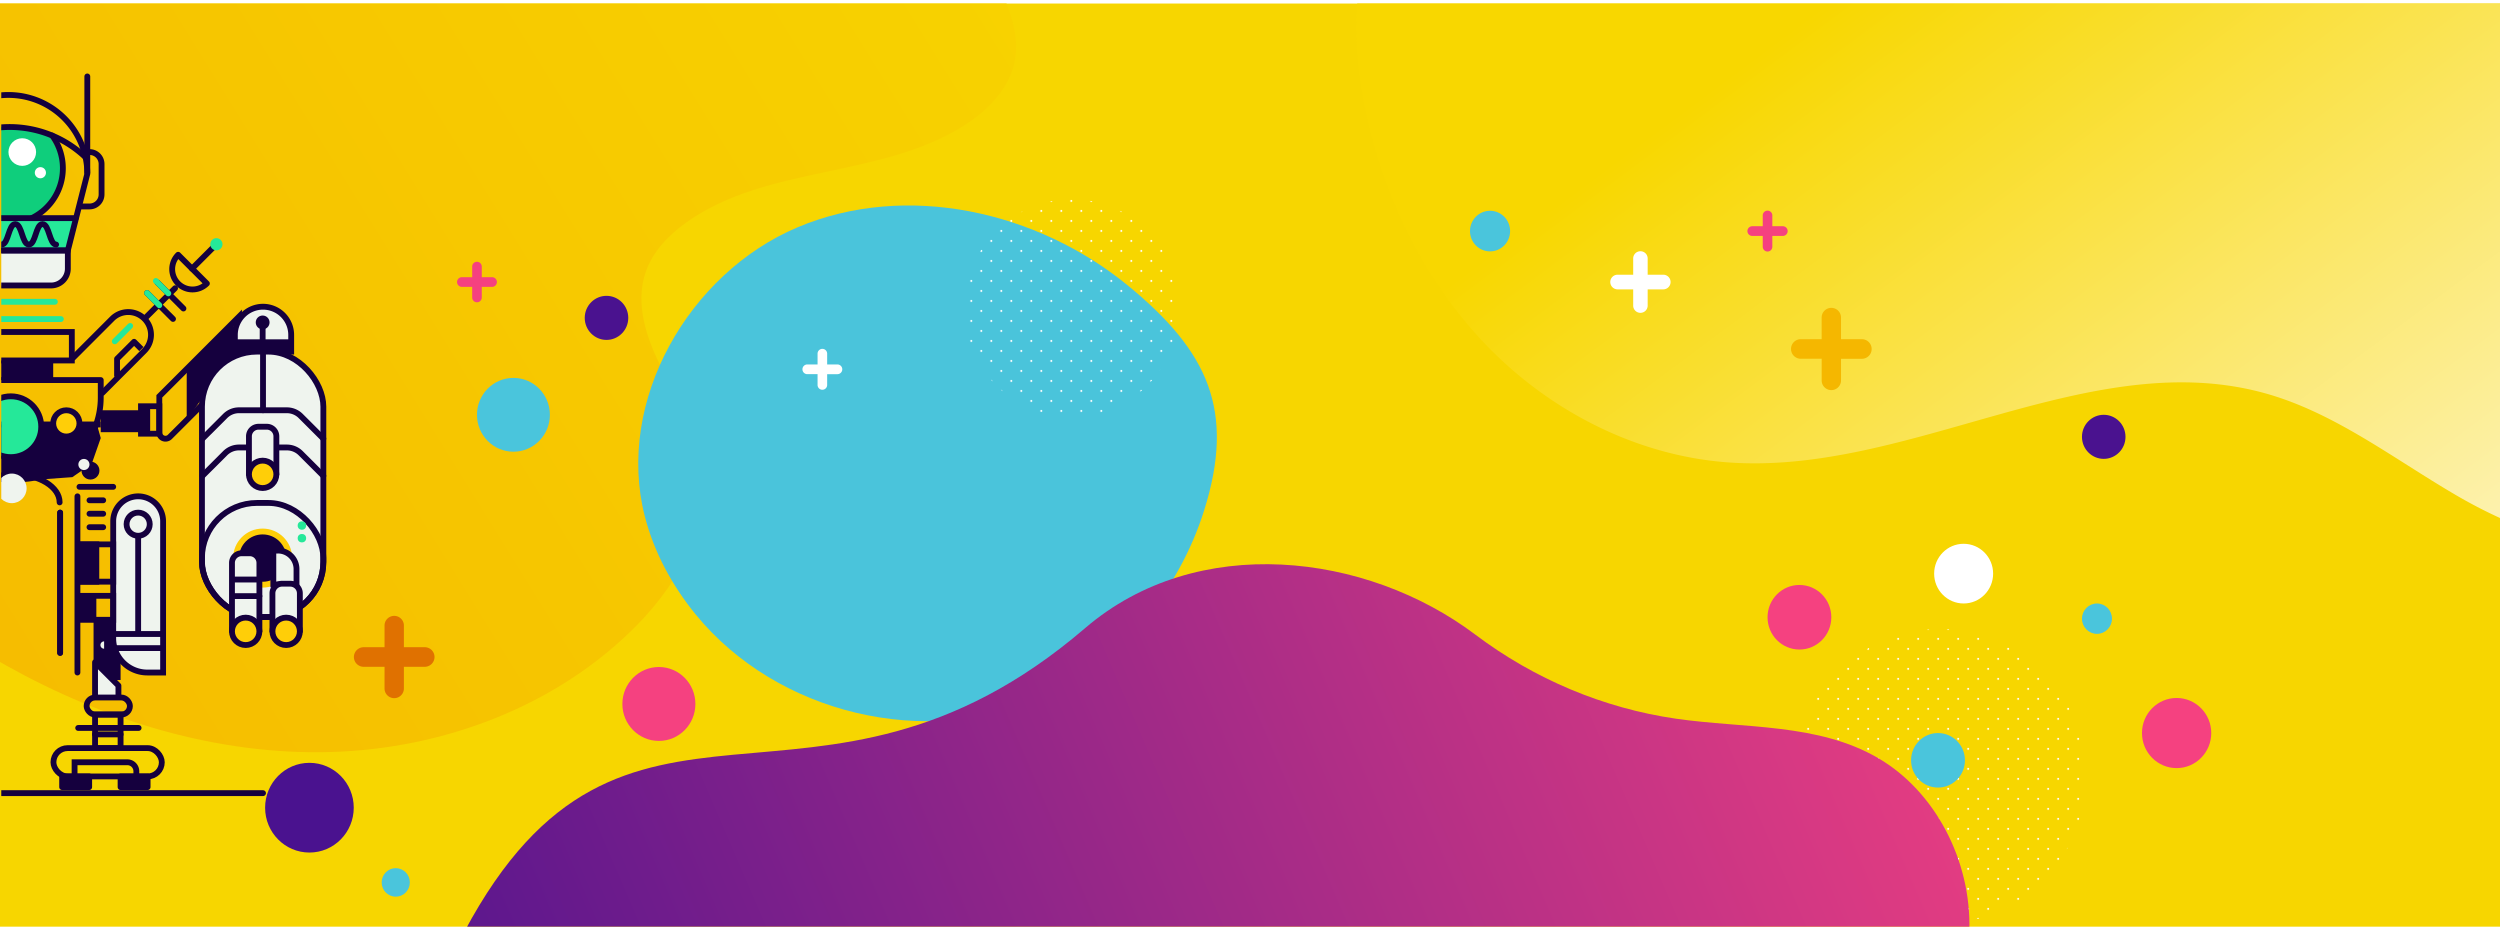 <svg id="Layer_1" data-name="Layer 1" xmlns="http://www.w3.org/2000/svg" xmlns:xlink="http://www.w3.org/1999/xlink" viewBox="0 0 3000 1112"><defs><style>.cls-1,.cls-18,.cls-20,.cls-31,.cls-32,.cls-33{fill:none;}.cls-2{fill:#fff;}.cls-3{fill:#f7d600;}.cls-4{fill:url(#Degradado_sin_nombre_24);}.cls-5{fill:url(#Degradado_sin_nombre_25);}.cls-6{fill:#4ac4db;}.cls-7{fill:url(#Nueva_muestra_de_motivo_1);}.cls-8{fill:url(#Nueva_muestra_de_motivo_1-3);}.cls-9{fill:#f5b700;}.cls-10{fill:#e07100;}.cls-11{fill:#f54180;}.cls-12{fill:#4ac5dc;}.cls-13{fill:#4a128f;}.cls-14{fill:url(#Degradado_sin_nombre_27);}.cls-15{clip-path:url(#clip-path);}.cls-16,.cls-28{fill:#25e899;}.cls-16,.cls-18,.cls-19,.cls-20,.cls-21,.cls-22,.cls-24,.cls-25,.cls-26,.cls-31,.cls-33{stroke:#15003e;}.cls-16,.cls-18,.cls-19,.cls-25,.cls-26,.cls-33{stroke-linejoin:round;}.cls-16,.cls-18,.cls-19,.cls-20,.cls-21,.cls-22,.cls-23,.cls-24,.cls-25,.cls-26,.cls-30,.cls-31,.cls-32,.cls-33{stroke-width:7px;}.cls-17,.cls-23,.cls-24,.cls-26{fill:#15003e;}.cls-19,.cls-22{fill:#ffce08;}.cls-20,.cls-21,.cls-22,.cls-23,.cls-24,.cls-30,.cls-32,.cls-33{stroke-linecap:round;}.cls-20,.cls-21,.cls-22,.cls-23,.cls-24,.cls-30,.cls-31,.cls-32{stroke-miterlimit:10;}.cls-21,.cls-25,.cls-27,.cls-30{fill:#eff4ee;}.cls-23{stroke:#ffce08;}.cls-29{fill:#0fce7c;}.cls-30,.cls-32{stroke:#25e899;}</style><linearGradient id="Degradado_sin_nombre_24" x1="-416.83" y1="879.61" x2="1436.78" y2="-267.67" gradientUnits="userSpaceOnUse"><stop offset="0" stop-color="#f5b700"/><stop offset="1" stop-color="#f8d700"/></linearGradient><linearGradient id="Degradado_sin_nombre_25" x1="3082.86" y1="1139.51" x2="2220.44" y2="-17.18" gradientUnits="userSpaceOnUse"><stop offset="0" stop-color="#fffeff"/><stop offset="1" stop-color="#f8d700"/></linearGradient><pattern id="Nueva_muestra_de_motivo_1" data-name="Nueva muestra de motivo 1" width="48" height="48" patternTransform="translate(-70.4 589.13)" patternUnits="userSpaceOnUse" viewBox="0 0 48 48"><rect class="cls-1" width="48" height="48"/><circle class="cls-2" cx="24" cy="48" r="1.2"/><circle class="cls-2" cx="48" cy="48" r="1.2"/><circle class="cls-2" cx="24" cy="24" r="1.2"/><circle class="cls-2" cx="48" cy="24" r="1.2"/><circle class="cls-2" cx="36" cy="36" r="1.2"/><circle class="cls-2" cx="12" cy="36" r="1.2"/><circle class="cls-2" cx="36" cy="12" r="1.2"/><circle class="cls-2" cx="12" cy="12" r="1.2"/><circle class="cls-2" cy="48" r="1.2"/><circle class="cls-2" cy="24" r="1.2" transform="translate(-23.69 20.16) rotate(-80.78)"/><circle class="cls-2" cx="24" r="1.2"/><circle class="cls-2" cx="48" r="1.2"/><circle class="cls-2" r="1.2" transform="translate(0 0) rotate(-80.78)"/></pattern><pattern id="Nueva_muestra_de_motivo_1-3" data-name="Nueva muestra de motivo 1" width="48" height="48" patternTransform="translate(-62.15 610.6)" patternUnits="userSpaceOnUse" viewBox="0 0 48 48"><rect class="cls-1" width="48" height="48"/><circle class="cls-2" cx="24" cy="48" r="1.2"/><circle class="cls-2" cx="48" cy="48" r="1.2"/><circle class="cls-2" cx="24" cy="24" r="1.2"/><circle class="cls-2" cx="48" cy="24" r="1.2"/><circle class="cls-2" cx="36" cy="36" r="1.2"/><circle class="cls-2" cx="12" cy="36" r="1.2"/><circle class="cls-2" cx="36" cy="12" r="1.2"/><circle class="cls-2" cx="12" cy="12" r="1.2"/><circle class="cls-2" cy="48" r="1.2"/><circle class="cls-2" cy="24" r="1.2" transform="translate(-23.69 20.16) rotate(-80.78)"/><circle class="cls-2" cx="24" r="1.2"/><circle class="cls-2" cx="48" r="1.2"/><circle class="cls-2" r="1.2" transform="translate(0 0) rotate(-80.78)"/></pattern><linearGradient id="Degradado_sin_nombre_27" x1="1015" y1="1751.61" x2="2818.91" y2="572.13" gradientTransform="translate(-239.19 -404.54) rotate(9.88)" gradientUnits="userSpaceOnUse"><stop offset="0" stop-color="#4a128f"/><stop offset="1" stop-color="#f54180"/><stop offset="1" stop-color="#f8d700"/></linearGradient><clipPath id="clip-path"><rect class="cls-1" x="1.53" y="43.81" width="435.5" height="996.47"/></clipPath></defs><title>profileheader</title><rect class="cls-3" y="4.26" width="3000" height="1115.31"/><path class="cls-4" d="M1217.88,72.49c-6.08,32.68-31.08,58.68-58.72,76.66C1059,214.34,921.36,197.46,823.88,266.7c-21.32,15.14-40.56,35-49.12,59.93-12.68,37.09.4,78.15,18.24,113s40.72,68,49.28,106.3C859,620.32,817.4,696.33,764.16,750.35,668.36,847.57,532,898.67,396.4,902.44S126.24,865.06,7.52,798.65c-2.52-1.41-5-2.79-7.52-4.25V4.26H1207.8c.52,1.26,1,2.51,1.52,3.81C1217.2,28.52,1221.88,50.91,1217.88,72.49Z"/><path class="cls-5" d="M3000,4.26V621.62a593.63,593.63,0,0,1-55-28.75c-73.6-43.17-143-97-224.84-120.35-212-60.37-429.08,99.37-648.64,82.2-106.36-8.3-207.68-59.44-283.2-135.65s-125.72-176.38-148.72-281.83c-9.52-43.49-14.4-88.76-10.92-133Z"/><path class="cls-6" d="M1354.55,343.51c-109.55-90.3-267.07-125.77-397.47-70.73s-218.8,208.47-183.29,346.9c11.1,43.28,33,83.38,61.14,117.82,97.7,119.35,276.56,161.89,416.54,99.07,92.49-41.51,162.75-126.73,193.35-223.63C1483,492.17,1449.27,421.58,1354.55,343.51Z"/><ellipse class="cls-7" cx="1286.15" cy="369.63" rx="128.93" ry="130.52"/><ellipse class="cls-8" cx="2328.3" cy="931.63" rx="174.78" ry="176.93"/><path class="cls-2" d="M1996.2,329.65h-19V310.46a8.69,8.69,0,1,0-17.37,0v19.19h-19a8.8,8.8,0,0,0,0,17.59h19v19.19a8.69,8.69,0,1,0,17.37,0V347.24h19a8.8,8.8,0,0,0,0-17.59Z"/><path class="cls-9" d="M2234.55,407h-25.34V381.39a11.62,11.62,0,1,0-23.23,0V407h-25.34a11.76,11.76,0,0,0,0,23.51H2186v25.66a11.62,11.62,0,1,0,23.23,0V430.55h25.34a11.76,11.76,0,0,0,0-23.51Z"/><path class="cls-10" d="M510,776.65H484.67V751a11.62,11.62,0,1,0-23.23,0v25.66H436.1a11.76,11.76,0,0,0,0,23.51h25.34v25.66a11.62,11.62,0,1,0,23.23,0V800.16H510a11.76,11.76,0,0,0,0-23.51Z"/><path class="cls-11" d="M2139.36,271.47H2126.8V258.76a5.76,5.76,0,1,0-11.51,0v12.71h-12.56a5.83,5.83,0,0,0,0,11.66h12.56v12.71a5.76,5.76,0,1,0,11.51,0V283.13h12.56a5.83,5.83,0,0,0,0-11.66Z"/><path class="cls-11" d="M590.69,332.62H578.13V319.9a5.76,5.76,0,1,0-11.52,0v12.72H554.05a5.83,5.83,0,0,0,0,11.65h12.56V357a5.76,5.76,0,1,0,11.52,0V344.27h12.56a5.83,5.83,0,0,0,0-11.65Z"/><path class="cls-2" d="M1005.15,437.34H992.59V424.62a5.76,5.76,0,1,0-11.51,0v12.72H968.52a5.83,5.83,0,0,0,0,11.65h12.56v12.72a5.76,5.76,0,1,0,11.51,0V449h12.56a5.83,5.83,0,0,0,0-11.65Z"/><ellipse class="cls-12" cx="1788.05" cy="277.3" rx="24.07" ry="24.37"/><ellipse class="cls-12" cx="616.12" cy="497.76" rx="43.75" ry="44.29"/><ellipse class="cls-12" cx="474.9" cy="1058.9" rx="16.91" ry="17.12"/><ellipse class="cls-13" cx="371.31" cy="969.23" rx="53.18" ry="53.83"/><ellipse class="cls-12" cx="2516.37" cy="742.41" rx="18" ry="18.22"/><ellipse class="cls-11" cx="2611.94" cy="879.65" rx="41.57" ry="42.08"/><ellipse class="cls-13" cx="2524.48" cy="524.2" rx="26.12" ry="26.44"/><ellipse class="cls-13" cx="727.8" cy="381.45" rx="26.12" ry="26.44"/><ellipse class="cls-12" cx="746.85" cy="973" rx="19.05" ry="19.28"/><ellipse class="cls-11" cx="790.66" cy="844.76" rx="43.81" ry="44.35"/><ellipse class="cls-12" cx="2325.61" cy="912.37" rx="32.32" ry="32.72"/><ellipse class="cls-11" cx="2159.32" cy="740.7" rx="38.27" ry="38.75"/><ellipse class="cls-2" cx="2356.36" cy="688.36" rx="35.39" ry="35.82"/><path class="cls-14" d="M2363.25,1116.35c2.22-84.3-41.4-166.8-109.15-206.46-72.5-42.43-160.95-35.53-243.31-47.51C1924.34,849.8,1841.3,815,1770.4,761.55c-130.78-98.54-333.94-123-468.17-7.88-324.38,278.1-553.81,5.81-745.12,364.59"/><g class="cls-15"><line class="cls-16" x1="-92.56" y1="509.34" x2="120.89" y2="509.34"/><polygon class="cls-17" points="-92.56 509.34 -90.25 540.64 -69.1 569.21 -50.57 570.96 17.26 577.57 86.8 572.59 110.11 556.43 120.89 525.66 116.27 509.34 -92.56 509.34"/><path class="cls-18" d="M-92.56,456.1H120.89a0,0,0,0,1,0,0V477a98,98,0,0,1-98,98H5.42a98,98,0,0,1-98-98V456.1A0,0,0,0,1-92.56,456.1Z"/><circle class="cls-16" cx="12.98" cy="512.07" r="36.5"/><circle class="cls-19" cx="79.6" cy="508.08" r="15.76"/><path class="cls-20" d="M286.91,379.84l-95.73,95.73v43.48a7.41,7.41,0,0,0,12.64,5.24l43.93-43.93,39.55-68.79Z"/><polygon class="cls-17" points="224.06 504.06 224.06 439.63 279.96 386.79 281.83 421.94 224.06 504.06"/><path class="cls-21" d="M281.83,368.08h67.57a0,0,0,0,1,0,0v20.08a33.79,33.79,0,0,1-33.79,33.79h0a33.79,33.79,0,0,1-33.79-33.79V368.08A0,0,0,0,1,281.83,368.08Z" transform="translate(631.24 790.02) rotate(-180)"/><rect class="cls-17" x="112.27" y="743.74" width="32.43" height="72.28" transform="translate(256.97 1559.76) rotate(-180)"/><path class="cls-21" d="M135.86,595.59H154.8a40.92,40.92,0,0,1,40.92,40.92V777.1A29.93,29.93,0,0,1,165.79,807h0a29.93,29.93,0,0,1-29.93-29.93V595.59A0,0,0,0,1,135.86,595.59Z" transform="translate(331.58 1402.61) rotate(-180)"/><rect class="cls-21" x="242.34" y="421.94" width="145.68" height="318.45" rx="66" transform="translate(630.36 1162.34) rotate(-180)"/><rect class="cls-20" x="242.34" y="603.53" width="145.68" height="136.86" rx="66" transform="translate(630.36 1343.92) rotate(-180)"/><path class="cls-20" d="M388,526.36l-27.13-27.14a23.59,23.59,0,0,0-16.65-6.9h-57.4a23.54,23.54,0,0,0-16.62,6.88L243,526.36"/><path class="cls-20" d="M388,571l-27.13-27.13a23.55,23.55,0,0,0-16.65-6.9h-57.4a23.53,23.53,0,0,0-16.62,6.87L243,571"/><path class="cls-21" d="M331.64,569.21V523.62a11.55,11.55,0,0,0-11.55-11.55h-9.81a11.55,11.55,0,0,0-11.55,11.55v45.59"/><circle class="cls-22" cx="315.18" cy="569.21" r="16.45"/><circle class="cls-23" cx="315.18" cy="669.71" r="31.91"/><path class="cls-21" d="M311.28,757.6V675.48a11.55,11.55,0,0,0-11.55-11.55h-9.81a11.55,11.55,0,0,0-11.55,11.55V757.6"/><circle class="cls-22" cx="294.82" cy="757.6" r="16.45"/><path class="cls-21" d="M328,660.7h5.64a22.16,22.16,0,0,1,22.16,22.16v18.45a0,0,0,0,1,0,0H328a0,0,0,0,1,0,0V660.7A0,0,0,0,1,328,660.7Z"/><path class="cls-21" d="M359.83,757.6V712a11.55,11.55,0,0,0-11.55-11.55h-9.81A11.55,11.55,0,0,0,326.92,712V757.6"/><circle class="cls-22" cx="343.38" cy="757.6" r="16.45"/><rect class="cls-20" x="95.36" y="653.24" width="40.5" height="44.78" transform="translate(231.22 1351.25) rotate(-180)"/><rect class="cls-24" x="95.36" y="653.24" width="20.25" height="44.78" transform="translate(210.97 1351.25) rotate(-180)"/><rect class="cls-20" x="95.36" y="715" width="40.5" height="28.74" transform="translate(231.22 1458.74) rotate(-180)"/><rect class="cls-17" x="95.36" y="715" width="20.25" height="28.74" transform="translate(210.97 1458.74) rotate(-180)"/><circle class="cls-18" cx="165.79" cy="629.04" r="13.9"/><line class="cls-18" x1="135.86" y1="760.81" x2="195.72" y2="760.81"/><line class="cls-18" x1="135.86" y1="777.73" x2="195.72" y2="777.73"/><line class="cls-18" x1="165.79" y1="760.81" x2="165.79" y2="642.94"/><rect class="cls-17" x="281.61" y="407.2" width="67.79" height="13.9" transform="translate(631.02 828.29) rotate(-180)"/><circle class="cls-17" cx="315.18" cy="386.92" r="8.29"/><line class="cls-21" x1="315.18" y1="391.79" x2="315.18" y2="409.22"/><line class="cls-21" x1="315.62" y1="425.21" x2="315.62" y2="492.32"/><rect class="cls-20" x="169.19" y="487.5" width="21.99" height="32.95" transform="translate(360.37 1007.94) rotate(-180)"/><rect class="cls-17" x="169.19" y="487.5" width="11" height="32.95" transform="translate(349.37 1007.94) rotate(-180)"/><line class="cls-20" x1="123.84" y1="632.65" x2="107.37" y2="632.65"/><line class="cls-20" x1="123.84" y1="616.5" x2="107.37" y2="616.5"/><line class="cls-20" x1="123.84" y1="600.35" x2="107.37" y2="600.35"/><line class="cls-20" x1="135.86" y1="584.2" x2="95.36" y2="584.2"/><rect class="cls-20" x="64.13" y="897.73" width="130.04" height="33.97" rx="16.99" transform="translate(258.3 1829.43) rotate(180)"/><polyline class="cls-25" points="114.06 837.38 114.06 794.65 142.12 822.71 142.12 837.38"/><line class="cls-20" x1="166.32" y1="873.54" x2="93.81" y2="873.54"/><rect class="cls-20" x="103.94" y="837" width="51.95" height="20.46" rx="10.23" transform="translate(259.83 1694.46) rotate(-180)"/><rect class="cls-20" x="114.06" y="857.46" width="30.63" height="40.27" transform="translate(258.76 1755.19) rotate(-180)"/><line class="cls-20" x1="144.7" y1="881.26" x2="114.06" y2="881.26"/><rect class="cls-26" x="144.7" y="931.7" width="32.43" height="12.83" transform="translate(321.82 1876.23) rotate(-180)"/><rect class="cls-26" x="74.59" y="931.7" width="32.43" height="12.83" transform="translate(181.6 1876.23) rotate(-180)"/><path class="cls-27" d="M124.93,778.45a4.4,4.4,0,1,1,0-8.8"/><path class="cls-20" d="M163.61,931.7v-6.15a10.83,10.83,0,0,0-10.83-10.84H89.49v20.85"/><line class="cls-20" x1="92.92" y1="595.59" x2="92.92" y2="807.03"/><line class="cls-20" x1="72.15" y1="615.15" x2="72.15" y2="783.46"/><line class="cls-20" x1="72.15" y1="615.15" x2="72.15" y2="783.46"/><line class="cls-21" x1="311.28" y1="715.32" x2="279.56" y2="715.32"/><line class="cls-21" x1="311.28" y1="695.44" x2="279.56" y2="695.44"/><circle class="cls-17" cx="108.57" cy="564.7" r="10.76"/><rect class="cls-17" x="120.89" y="492.32" width="46.16" height="26.31"/><path class="cls-20" d="M71.55,602.88c0-18.6-24.55-33.67-54.83-33.67s-54.83,15.07-54.83,33.67"/><circle class="cls-27" cx="14.16" cy="586.04" r="17.76"/><circle class="cls-27" cx="100.7" cy="557.38" r="6.68"/><line class="cls-20" x1="-283.77" y1="951.77" x2="315.62" y2="951.77"/><circle class="cls-28" cx="362.29" cy="630.66" r="5.08"/><circle class="cls-28" cx="362.29" cy="645.84" r="5.08"/><rect class="cls-20" x="-65.68" y="398.42" width="151.87" height="34.15"/><circle class="cls-27" cx="50.07" cy="296.17" r="7.21"/><polygon class="cls-28" points="-70.61 261.78 78.28 261.78 90.9 266.6 81.41 300.57 -61.24 300.57 -70.61 261.78"/><path class="cls-21" d="M61.24,342.57H-41.08a20.17,20.17,0,0,1-20.16-20.16V300.57H81.41v21.84A20.17,20.17,0,0,1,61.24,342.57Z"/><path class="cls-29" d="M-16.07,261.78a63.59,63.59,0,0,1-38-58.23,63.29,63.29,0,0,1,14.51-40.44c11.66-14.13,85-14.85,96.66-1.7a63.3,63.3,0,0,1,16,42.14,63.59,63.59,0,0,1-38,58.23"/><path class="cls-20" d="M62.59,162.67A66.14,66.14,0,0,1,75.44,202,66.48,66.48,0,0,1,38.7,261.44"/><path class="cls-20" d="M-84.6,208.63a94.68,94.68,0,0,1,189.36,0L81.41,300.57H-61.24Z"/><line class="cls-20" x1="104.76" y1="207.26" x2="104.76" y2="91.72"/><path class="cls-20" d="M97.73,247.74h9.77a14.42,14.42,0,0,0,14.38-14.38V196.85a14.42,14.42,0,0,0-14.38-14.38h-4.14"/><path class="cls-20" d="M-83.58,192.8a132.58,132.58,0,0,1,95.16-40.38,132.4,132.4,0,0,1,91.11,36.39"/><line class="cls-20" x1="-70.61" y1="261.78" x2="90.9" y2="261.78"/><circle class="cls-2" cx="26.73" cy="182.47" r="16.58"/><circle class="cls-2" cx="48.46" cy="207.26" r="6.71"/><path class="cls-20" d="M67.35,293.44c-8.17,0-8.17-24.53-16.34-24.53s-8.17,24.53-16.35,24.53-8.17-24.53-16.34-24.53S10.15,293.44,2,293.44s-8.18-24.53-16.35-24.53-8.17,24.53-16.35,24.53-8.17-24.53-16.35-24.53"/><line class="cls-30" x1="-57.52" y1="382.88" x2="73.04" y2="382.88"/><line class="cls-30" x1="-45.35" y1="362.16" x2="65.85" y2="362.16"/><rect class="cls-17" x="-38.15" y="432.57" width="101.99" height="23.53"/><path class="cls-31" d="M86.9,430.19l47.73-47.74a27.29,27.29,0,0,1,38.58,0h0a27.27,27.27,0,0,1,0,38.58l-51.33,51.45"/><line class="cls-20" x1="174.04" y1="381.9" x2="210.07" y2="345.87"/><line class="cls-20" x1="176.49" y1="351.61" x2="207.62" y2="382.73"/><line class="cls-32" x1="176.49" y1="351.61" x2="191.18" y2="366.3"/><line class="cls-20" x1="189.01" y1="339.1" x2="220.13" y2="370.22"/><line class="cls-32" x1="187.04" y1="337.13" x2="201.99" y2="352.08"/><path class="cls-33" d="M248.25,340.22a24.38,24.38,0,1,1-34.48-34.48Z"/><line class="cls-33" x1="230.41" y1="322.38" x2="259.67" y2="293.11"/><circle class="cls-28" cx="259.67" cy="293.11" r="7.33"/><line class="cls-32" x1="137.75" y1="409.57" x2="156.19" y2="391.14"/><polyline class="cls-18" points="140.48 451.94 140.48 430.58 160.91 410.15 169.62 418.86"/></g></svg>